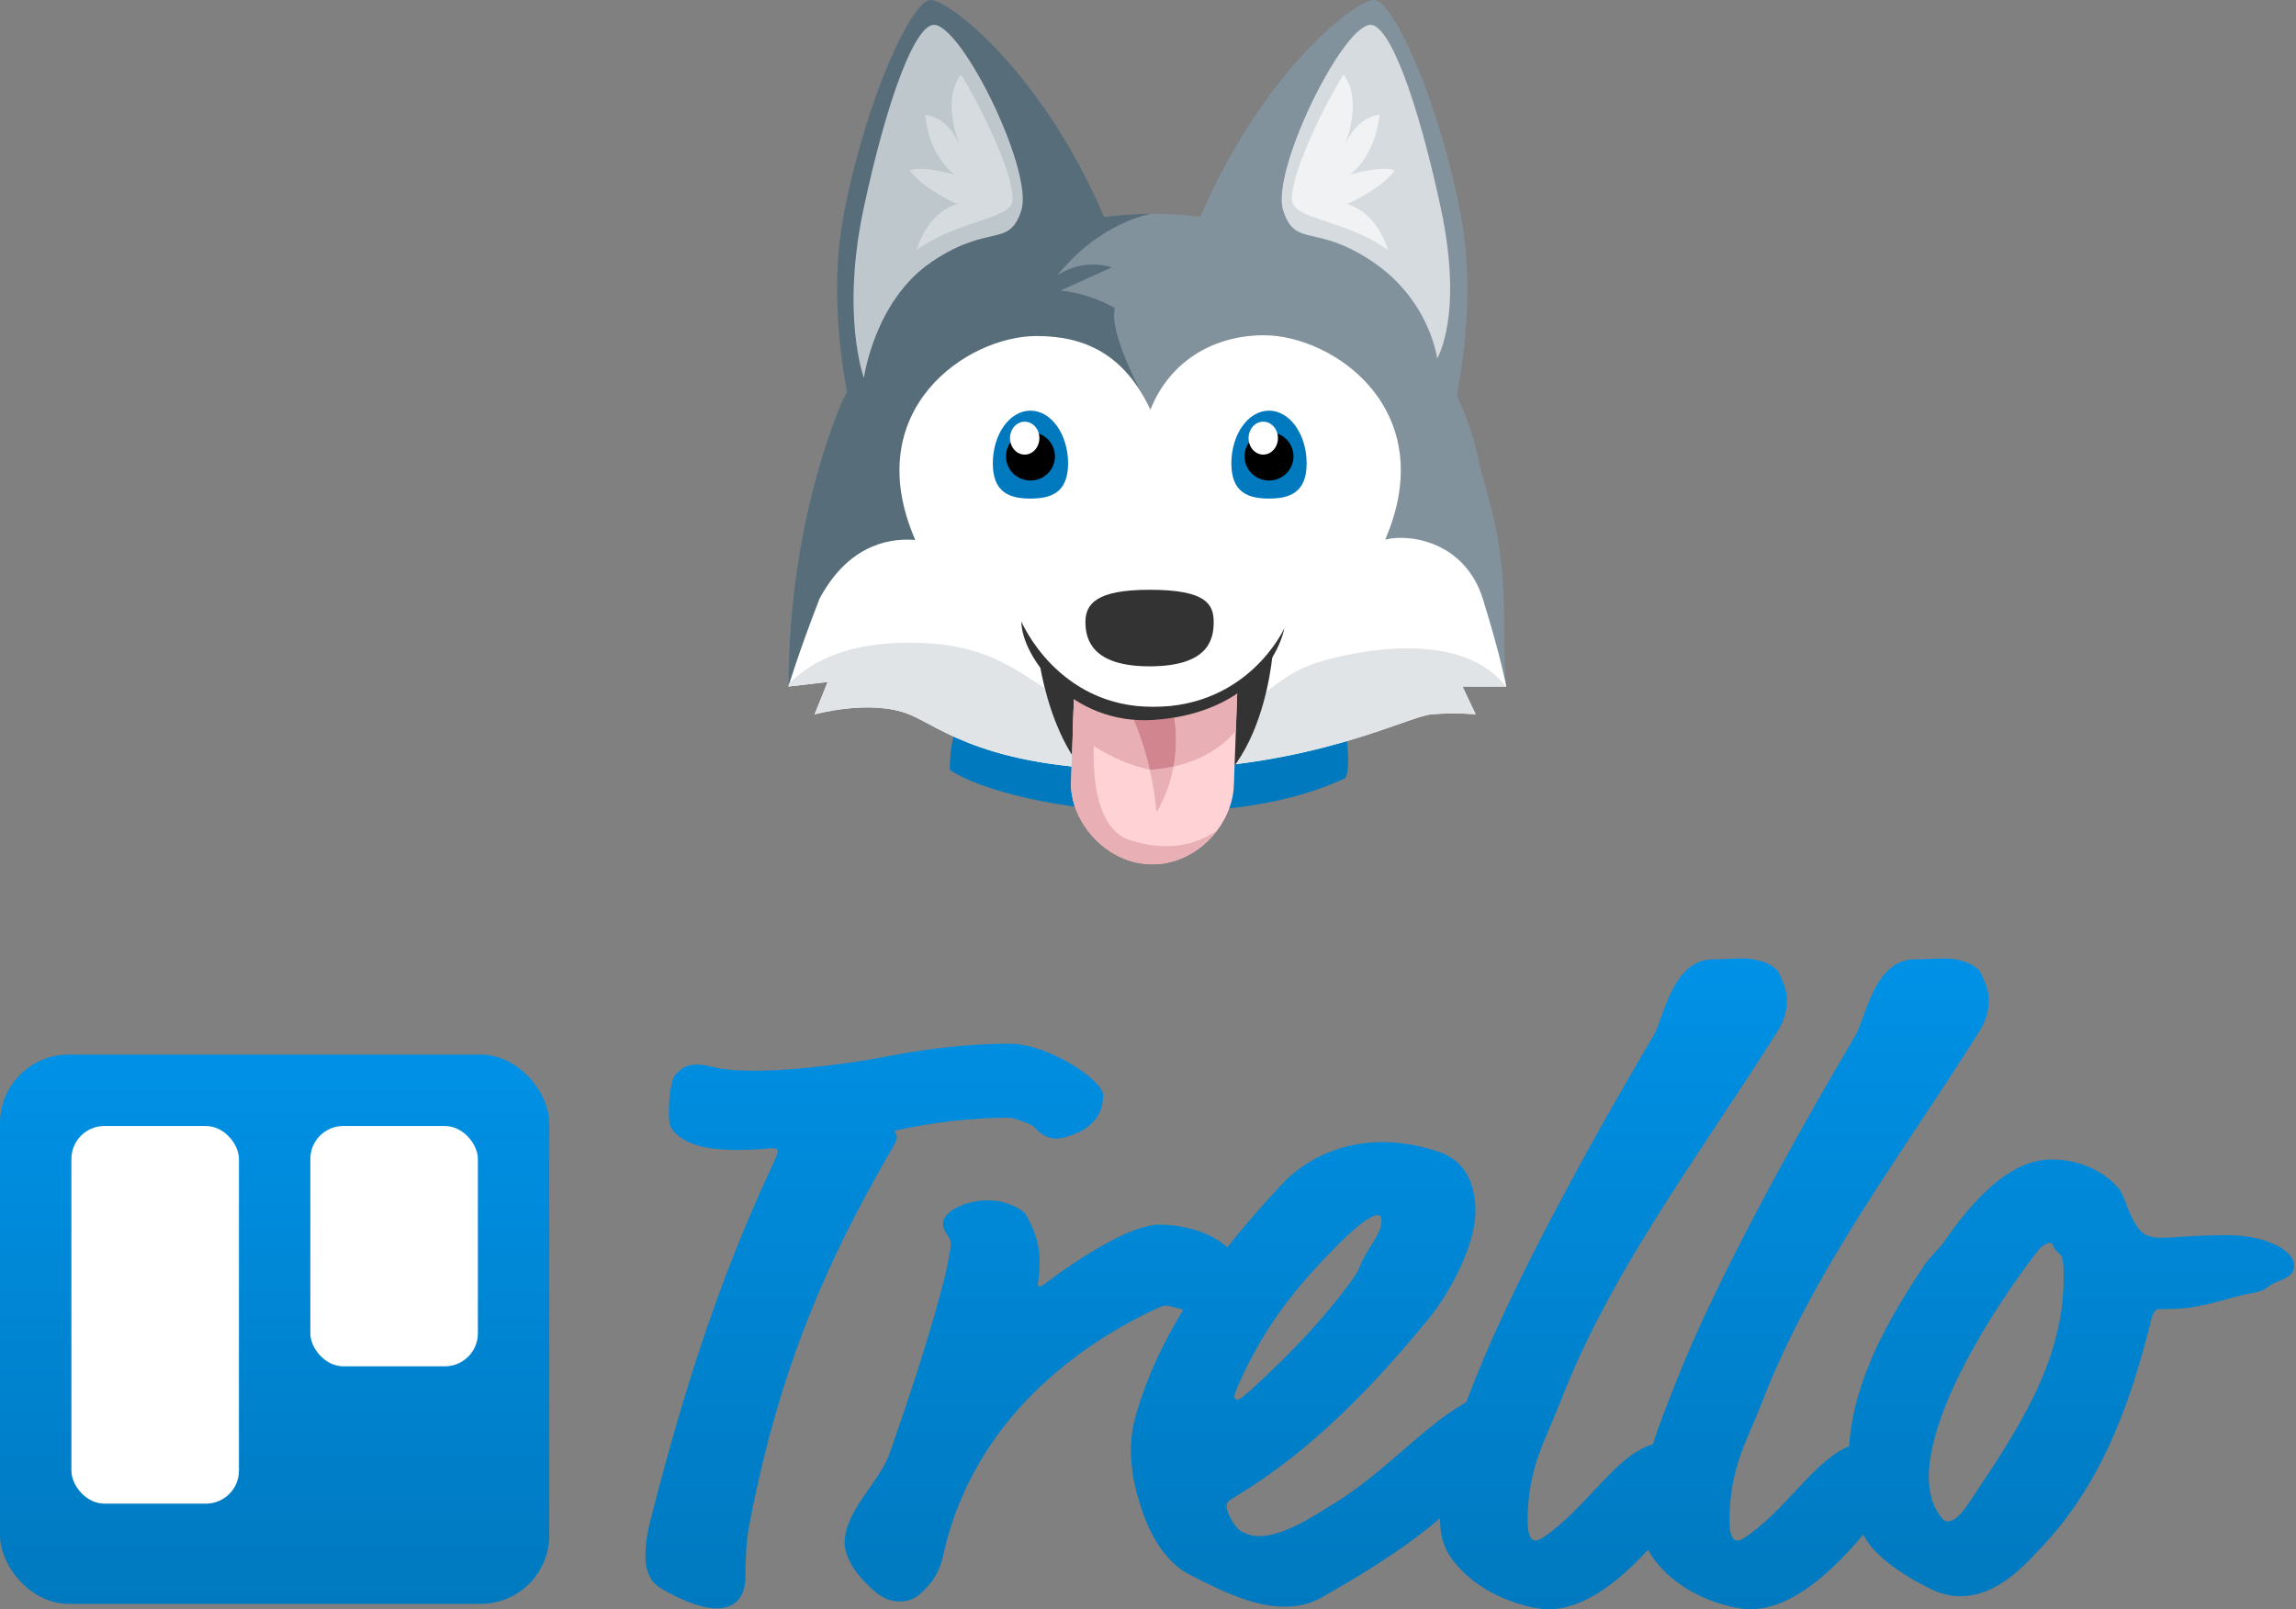 <?xml version="1.0" encoding="UTF-8" standalone="no"?>
<svg width="836px" height="586px" viewBox="0 0 836 586" version="1.1" xmlns="http://www.w3.org/2000/svg" xmlns:xlink="http://www.w3.org/1999/xlink">
    <rect x="0" y="0" width="836" height="586" fill="#808080" stroke="none"/>
    <!-- Generator: Sketch 3.7 (28169) - http://www.bohemiancoding.com/sketch -->
    <title>Group 2</title>
    <desc>Created with Sketch.</desc>
    <defs>
        <linearGradient x1="50%" y1="0%" x2="50%" y2="100%" id="linearGradient-1">
            <stop stop-color="#0091E6" offset="0%"></stop>
            <stop stop-color="#0079BF" offset="100%"></stop>
        </linearGradient>
    </defs>
    <g id="Page-1" stroke="none" stroke-width="1" fill="none" fill-rule="evenodd">
        <g id="Group-2">
            <g id="taco" transform="translate(287, 0)">
                <g id="Page-1">
                    <g>
                        <g id="Original-Assets">
                            <g id="Group">
                                <g id="Mascots">
                                    <g id="Taco">
                                        <g id="Group">
                                            <g id="Head" transform="translate(0, 77.394)">
                                                <path d="M134.091,218.335 C170.465,218.335 190.866,211.531 202.894,205.899 C205.169,201.595 202.894,188.693 202.894,188.693 L62.558,184.85 C62.558,184.85 58.83,190.153 58.83,202.92 C69.024,210.024 99.548,218.335 134.091,218.335" id="Shape" fill="#0079BF"></path>
                                                <path d="M134.982,160.276 C223.817,160.276 261.464,172.622 261.464,172.622 C261.667,172.762 260.676,170.931 260.676,148.423 C260.676,116.084 253.899,102.261 251.364,90.159 C240.744,39.425 193.127,0.452 132.506,0.452 C81.37,0.452 37.725,28.229 20.429,67.346 L20.312,67.201 C20.312,67.201 0.097,109.961 0.097,172.587 C18.483,157.855 46.149,160.276 134.982,160.276" id="Shape" fill="#81929C"></path>
                                                <path d="M118.939,34.804 C108.539,28.87 99.116,28.418 99.116,28.418 L117.75,19.971 C117.75,19.971 107.853,16.22 97.942,22.935 C113.591,3.423 131.841,0.483 132.329,0.453 C81.265,0.522 37.702,28.276 20.429,67.343 L20.313,67.198 C20.313,67.198 0.097,109.96 0.097,172.587 C8.113,166.16 17.899,163 33.747,161.476 L131.873,71.771 C131.873,71.769 116.292,44.686 118.939,34.804" id="Shape" fill="#576D7A"></path>
                                                <path d="M14.356,170.931 L9.604,182.72 C9.604,182.72 30.053,177.035 44.069,182.72 C55.438,187.332 72.749,203.426 131.873,202.905 C190.997,202.387 225.304,183.474 234.217,182.716 C243.128,181.952 250.306,182.72 250.306,182.72 L245.506,172.582 L261.464,172.622 C261.464,172.622 259.45,161.628 252.902,140.613 C246.686,120.666 227.463,116.672 217.373,119.072 C237.781,71.769 198.484,44.684 173.214,44.684 C155.302,44.684 139.105,53.729 131.873,71.77 C122.481,51.815 108.327,44.959 90.417,44.959 C65.148,44.959 25.647,71.77 46.253,119.212 C34.684,118.286 21.042,122.631 11.386,140.613 C3.267,161.668 0.097,172.587 0.097,172.587 L14.356,170.931 L14.356,170.931 L14.356,170.931 Z" id="Shape" fill="#FFFFFF"></path>
                                                <path d="M261.325,172.548 C249.917,157.914 225.576,155.074 195.717,162.935 C170.779,169.5 176.661,184.608 132.985,184.744 C89.311,184.873 90.617,156.621 44.661,156.63 C30.365,156.634 13.011,158.832 0.202,171.594 C0.134,172.228 0.098,172.586 0.098,172.586 L14.357,170.931 L9.605,182.72 C9.605,182.72 30.053,177.035 44.069,182.72 C55.438,187.332 72.75,203.426 131.873,202.905 C190.998,202.387 225.304,183.474 234.217,182.716 C243.129,181.952 250.307,182.72 250.307,182.72 L245.506,172.582 L261.325,172.548 L261.325,172.548 L261.325,172.548 Z" id="Shape" fill="#E1E4E6"></path>
                                            </g>
                                            <g id="Nose" transform="translate(108.217, 214.226)" fill="#333333">
                                                <path d="M46.702,12.317 C46.702,18.829 44.557,28.396 23.351,28.396 C2.684,28.396 0,18.828 0,12.317 C0,5.798 3.755,0.52 23.351,0.52 C44.019,0.52 46.702,5.798 46.702,12.317" id="Shape"></path>
                                            </g>
                                            <g id="Left-Eye" transform="translate(74.043, 148.661)">
                                                <path d="M27.858,20.084 C27.858,9.471 21.719,0.864 14.159,0.864 C6.591,0.864 0.454,9.471 0.454,20.084 C0.454,30.696 6.591,32.879 14.159,32.879 C21.719,32.878 27.858,30.696 27.858,20.084" id="Shape" fill="#0079BF"></path>
                                                <path d="M23.077,17.501 C23.077,12.636 19.089,8.696 14.17,8.696 C9.25,8.696 5.256,12.636 5.256,17.501 C5.256,22.368 9.25,26.311 14.17,26.311 C19.089,26.311 23.077,22.368 23.077,17.501" id="Shape" fill="#000000"></path>
                                                <path d="M17.408,10.873 C17.408,14.188 15.009,16.868 12.058,16.868 C9.105,16.868 6.712,14.188 6.712,10.873 C6.712,7.561 9.105,4.877 12.058,4.877 C15.009,4.877 17.408,7.56 17.408,10.873" id="Shape" fill="#FFFFFF"></path>
                                            </g>
                                            <g id="Right-Eye" transform="translate(160.902, 148.661)">
                                                <path d="M27.858,20.084 C27.858,9.471 21.719,0.864 14.159,0.864 C6.591,0.864 0.454,9.471 0.454,20.084 C0.454,30.696 6.591,32.879 14.159,32.879 C21.719,32.878 27.858,30.696 27.858,20.084" id="Shape" fill="#0079BF"></path>
                                                <path d="M23.077,17.501 C23.077,12.636 19.089,8.696 14.17,8.696 C9.25,8.696 5.256,12.636 5.256,17.501 C5.256,22.368 9.25,26.311 14.17,26.311 C19.089,26.311 23.077,22.368 23.077,17.501" id="Shape" fill="#000000"></path>
                                                <path d="M17.408,10.873 C17.408,14.188 15.009,16.868 12.058,16.868 C9.105,16.868 6.712,14.188 6.712,10.873 C6.712,7.561 9.105,4.877 12.058,4.877 C15.009,4.877 17.408,7.56 17.408,10.873" id="Shape" fill="#FFFFFF"></path>
                                            </g>
                                            <g id="Mouth" transform="translate(84.435, 225.629)">
                                                <path d="M6.496,11.909 C6.496,11.909 11.988,64.045 45.283,67.733 C88.182,72.48 92.042,11.248 92.042,11.248 C92.042,11.248 76.201,38.502 48.55,36.51 C20.901,34.514 6.496,11.909 6.496,11.909" id="Shape" fill="#333333"></path>
                                                <path d="M19.649,26.936 L18.519,60.612 C19.148,74.847 32.164,89.087 48.17,89.087 C64.178,89.087 77.192,74.847 77.82,60.612 L79.069,26.235 C71.939,29.615 59.977,31.761 48.467,31.761 C37.758,31.761 29.156,29.913 19.649,26.936" id="Shape" fill="#FFD2D5"></path>
                                                <path d="M40.246,80.386 C23.242,75.051 26.422,42.049 28.309,29.342 C25.452,28.655 22.593,27.858 19.649,26.941 L18.519,60.608 C19.148,74.848 32.164,89.087 48.17,89.087 C57.767,89.087 66.262,83.958 71.684,76.785 C65.165,81.295 54.836,84.966 40.246,80.386" id="Shape" fill="#E8AFB4"></path>
                                                <path d="M48.467,31.761 C37.758,31.761 29.156,29.913 19.648,26.937 L19.192,40.524 C23.937,44.063 32.824,51.333 47.212,54.678 C44.387,42.388 40.447,34.503 40.447,34.503 L55.88,34.503 C55.88,34.503 57.873,42.68 55.871,53.481 C66.884,51.063 74.01,45.774 78.55,40.546 L79.069,26.235 C71.939,29.615 59.977,31.761 48.467,31.761" id="Shape" fill="#E8AFB4"></path>
                                                <path d="M47.212,54.678 C48.269,59.269 49.172,64.456 49.656,70.099 C53.073,64.357 54.921,58.622 55.876,53.48 C53.282,54.048 50.48,54.461 47.438,54.669 C47.359,54.678 47.293,54.674 47.212,54.678" id="Shape" fill="#E8AFB4"></path>
                                                <path d="M55.88,34.502 L40.448,34.502 C40.448,34.502 44.388,42.387 47.213,54.678 C47.294,54.674 47.36,54.678 47.439,54.669 C50.481,54.462 53.282,54.048 55.872,53.481 C57.873,42.679 55.88,34.502 55.88,34.502" id="Shape" fill="#D1868F"></path>
                                                <path d="M96.234,3.056 C93.26,16.702 79.069,34.502 48.55,36.509 C18.702,38.471 0.462,13.312 0.462,0.683 C0.462,0.683 13.508,31.79 48.468,31.761 C83.43,31.736 96.234,3.056 96.234,3.056" id="Shape" fill="#333333"></path>
                                            </g>
                                            <g id="Left-Ear" transform="translate(17.511, 0)">
                                                <path d="M99.042,82.726 C76.806,27.819 40.87,-0.645 34.056,0.012 C27.239,0.671 10.894,35.818 2.764,77.847 C-4.199,113.861 5.806,151.43 5.806,151.43" id="Shape" fill="#576D7A"></path>
                                                <path d="M67.364,76.625 C71.862,62.757 46.83,11.155 36.102,9.085 C28.893,7.699 18.373,36.488 9.986,75.703 C1.591,114.917 10.05,137.616 10.05,137.616 C10.05,137.616 13.859,109.389 34.821,95.277 C55.787,81.163 62.869,90.489 67.364,76.625" id="Shape" fill="#BEC7CC"></path>
                                                <path d="M64.188,72.682 C64.025,80.008 45.111,79.685 29.239,91.012 C33.724,76.398 44.045,74.303 44.045,74.303 C44.045,74.303 31.599,68.879 26.7,61.987 C31.565,60.175 43.16,63.632 43.16,63.632 C43.16,63.632 33.93,57.625 32.32,41.768 C41.448,42.906 45.055,53.24 45.055,53.24 C45.055,53.24 37.991,36.641 45.361,27.197 C48.357,31.334 64.447,60.81 64.188,72.682" id="Shape" fill="#D5DBDE"></path>
                                            </g>
                                            <g id="Right-Ear" transform="translate(148.087, 0)">
                                                <path d="M0.452,82.726 C22.692,27.819 58.624,-0.645 65.44,0.012 C72.252,0.671 88.6,35.818 96.727,77.847 C103.696,113.861 93.685,151.43 93.685,151.43" id="Shape" fill="#81929C"></path>
                                                <path d="M32.129,76.625 C27.631,62.757 52.663,11.155 63.391,9.085 C70.604,7.699 81.118,36.488 89.514,75.703 C97.903,114.917 88.188,130.529 88.188,130.529 C88.188,130.529 85.637,109.389 64.671,95.277 C43.713,81.163 36.63,90.489 32.129,76.625" id="Shape" fill="#D5DBDE"></path>
                                                <path d="M35.31,72.682 C35.469,80.008 54.385,79.685 70.252,91.012 C65.769,76.398 55.448,74.303 55.448,74.303 C55.448,74.303 67.898,68.879 72.791,61.987 C67.928,60.175 56.335,63.632 56.335,63.632 C56.335,63.632 65.565,57.625 67.169,41.768 C58.046,42.906 54.442,53.24 54.442,53.24 C54.442,53.24 61.506,36.641 54.129,27.197 C51.135,31.334 35.05,60.81 35.31,72.682" id="Shape" fill="#F0F2F3"></path>
                                            </g>
                                        </g>
                                    </g>
                                </g>
                            </g>
                        </g>
                    </g>
                </g>
            </g>
            <g id="trello-logo-blue" transform="translate(0, 349)">
                <g id="Page-1">
                    <g>
                        <g id="Original-Assets">
                            <g id="Group">
                                <g id="Trello-Logo">
                                    <g id="Trello-Logo---Blue">
                                        <g id="Logo">
                                            <g id="Group">
                                                <path d="M673.294,177.59 C660.523,182.793 650.445,200.771 635.118,210.989 C634.168,211.622 633.218,211.939 632.584,211.939 C631.317,211.939 629.733,210.672 629.733,204.97 C629.733,185.328 636.069,175.824 641.454,161.885 C660.146,113.414 692.142,71.914 720.654,26.611 C722.872,23.126 724.139,19.325 724.139,15.206 C724.139,11.722 722.872,8.87 721.288,5.386 C720.021,2.534 714.318,0 707.982,0 C704.498,0 701.33,0.317 697.211,0.317 C682.322,0.317 679.154,22.176 675.669,27.878 C651.909,68.112 624.664,117.85 610.725,153.014 C607.668,160.897 604.366,168.781 601.857,176.871 C588.082,180.86 577.762,200.228 561.621,210.989 C560.67,211.622 559.72,211.939 559.086,211.939 C557.819,211.939 556.235,210.672 556.235,204.97 C556.235,185.328 562.571,175.824 567.957,161.885 C586.648,113.414 618.645,71.914 647.157,26.611 C649.374,23.126 650.642,19.325 650.642,15.206 C650.642,11.722 649.374,8.87 647.79,5.386 C646.523,2.534 640.821,0 634.485,0 C631,0 627.832,0.317 623.714,0.317 C608.824,0.317 605.656,22.176 602.171,27.878 C578.411,68.112 551.166,117.85 537.227,153.014 C536.119,155.872 534.979,158.73 533.855,161.598 C533.509,161.783 533.154,161.984 532.792,162.202 C516.635,171.706 503.013,188.496 483.371,199.901 C479.57,202.118 467.848,210.355 458.344,210.355 C456.126,210.355 454.226,209.722 452.325,208.771 C449.474,207.504 446.622,201.485 446.622,199.584 C446.622,198 446.939,197.683 450.107,195.782 C477.986,178.992 500.795,154.915 520.437,130.838 C527.723,121.968 537.227,104.544 537.227,91.872 C537.227,83.635 534.376,74.131 524.555,70.646 C517.586,68.112 509.666,66.845 503.33,66.845 C486.539,66.845 474.184,74.448 467.214,81.734 C460.119,89.309 453.256,97.087 446.879,105.139 C440.217,99.387 430.82,96.941 421.912,96.941 C411.458,96.941 391.816,109.93 381.678,117.533 C380.094,118.8 379.144,119.434 378.51,119.434 C378.194,119.434 377.877,119.117 377.877,118.483 C377.877,118.166 378.51,115.315 378.51,110.246 C378.51,105.811 377.56,100.109 373.442,93.139 C372.491,91.555 366.789,88.07 359.819,88.07 C351.266,88.07 343.346,92.189 343.346,96.624 C343.346,99.792 346.197,101.059 346.197,103.91 C346.197,105.494 344.93,112.781 343.029,119.75 C337.643,140.026 330.99,159.984 324.021,179.942 C320.219,191.03 307.547,200.851 307.547,212.89 C307.547,216.691 310.082,221.76 313.566,225.562 C319.269,231.898 322.754,234.115 327.822,234.115 C330.04,234.115 332.574,233.482 334.792,231.581 C339.544,227.462 342.078,223.344 343.346,217.642 C351.582,180.259 375.342,154.915 401.637,138.125 C410.507,132.422 422.546,126.403 424.13,126.403 C425.754,126.403 428.294,127.153 430.854,127.883 C423.504,139.872 417.548,152.515 413.675,166.003 C412.408,170.438 411.774,174.557 411.774,178.992 C411.774,186.278 413.358,193.882 415.893,201.168 C419.378,211.306 425.08,220.176 433,224.294 C447.573,231.898 458.027,236.016 467.531,236.016 C472.917,236.016 477.035,235.066 481.47,232.531 C502.293,220.75 515.059,211.812 524.277,203.874 C524.53,211.923 526.117,216.382 531.842,222.394 C537.544,228.413 546.414,233.798 558.136,236.333 C560.037,236.65 561.938,236.966 563.838,236.966 C577.249,236.966 590.156,226.066 600.108,215.26 C601.26,217.618 602.935,219.869 605.339,222.394 C611.042,228.413 619.912,233.798 631.634,236.333 C633.534,236.65 635.435,236.966 637.336,236.966 C653.046,236.966 668.063,222.009 678.45,209.767 C681.912,216.928 691.587,224.007 703.23,229.68 C706.398,231.264 710.2,232.214 713.685,232.214 C727.307,232.214 737.128,221.126 744.731,212.89 C764.373,191.347 775.144,164.736 783.381,131.155 C784.014,128.621 784.965,127.67 786.232,127.67 C789.4,127.67 793.518,127.67 797.954,127.037 C806.507,125.77 813.16,122.918 821.08,121.651 C825.832,120.701 825.198,119.117 829.634,117.533 C832.802,116.266 835.336,114.998 835.336,111.83 C835.336,106.445 825.515,100.742 810.626,100.742 C798.904,100.742 791.934,101.693 787.182,101.693 C779.896,101.693 777.995,99.475 773.243,87.12 C773.243,87.12 777.995,99.475 773.243,87.12 C772.293,84.586 771.342,83.318 768.491,80.784 C761.838,75.082 753.602,73.181 746.949,73.181 C731.109,73.181 717.486,89.338 707.982,102.96 C705.765,106.128 702.597,108.662 700.379,112.147 C687.329,131.722 674.835,153.796 673.294,177.59 L673.294,177.59 Z M268.264,69.696 C276.184,69.696 280.619,69.062 281.57,69.062 C282.52,69.062 283.154,69.379 283.154,70.33 C283.154,70.963 282.837,71.914 280.619,76.666 C261.294,118.166 247.989,160.301 236.267,206.87 C235.95,208.138 235,212.89 235,217.642 C235,222.077 236.267,226.829 240.702,229.363 C249.256,234.432 256.226,236.65 260.978,236.65 C267.947,236.65 271.432,232.214 271.432,224.928 C271.432,218.592 271.749,211.939 272.699,206.87 C281.57,160.301 294.875,123.869 315.467,85.853 C325.288,67.795 326.555,66.845 326.555,65.261 C326.555,64.627 326.238,63.677 325.605,62.726 C338.277,59.875 353.483,57.974 367.422,57.974 C369.006,57.974 375.342,60.192 376.293,61.142 C378.51,63.36 380.728,65.578 384.53,65.578 C387.698,65.578 393.083,63.36 394.984,62.093 C399.419,58.925 401.637,55.44 401.637,49.738 C401.637,44.352 381.678,31.046 367.739,31.046 C350.632,31.046 335.109,33.264 320.536,36.115 C314.2,37.382 291.39,40.867 274.917,40.867 C259.077,40.867 260.027,38.65 253.374,38.65 C249.573,38.65 247.672,40.55 246.088,42.134 C244.504,43.718 243.554,50.054 243.554,55.757 C243.554,58.608 243.554,60.826 245.138,62.726 C249.89,68.429 259.077,69.696 268.264,69.696 C268.264,69.696 259.077,69.696 268.264,69.696 L268.264,69.696 Z M503.013,95.357 C503.013,98.208 502.062,100.109 498.261,106.128 C494.459,112.147 496.043,112.147 491.291,118.483 C482.104,130.838 470.699,143.194 455.81,156.816 C451.691,160.618 451.058,160.618 450.424,160.618 C450.107,160.618 449.474,160.301 449.474,159.667 C449.474,158.717 449.79,157.45 452.958,150.797 C462.779,130.205 474.818,116.582 488.123,103.277 C495.41,95.99 499.845,93.456 501.429,93.456 C502.379,93.456 503.013,93.773 503.013,95.357 C503.013,95.357 503.013,93.773 503.013,95.357 L503.013,95.357 Z M746.632,103.594 C746.949,103.594 747.266,103.91 747.582,104.544 C747.899,105.494 748.533,106.445 750.117,107.712 C751.384,108.662 751.384,113.098 751.384,116.582 C751.384,147.312 733.96,172.656 716.853,198.317 C713.051,204.019 710.834,204.97 708.933,204.97 C707.349,204.97 704.814,200.851 703.864,198.317 C702.597,194.832 702.28,190.714 702.28,189.13 C702.28,164.419 725.723,127.67 741.246,107.395 C743.781,103.91 745.682,103.594 746.632,103.594 C746.632,103.594 745.682,103.594 746.632,103.594 L746.632,103.594 Z" id="Type" fill="url(#linearGradient-1)"></path>
                                                <g id="Mark" transform="translate(0, 35)">
                                                    <rect id="Board" fill="url(#linearGradient-1)" x="0" y="0" width="200" height="200" rx="25"></rect>
                                                    <rect id="Right-List" fill="#FFFFFF" x="113" y="26" width="61" height="87.5" rx="12"></rect>
                                                    <rect id="Left-List" fill="#FFFFFF" x="26" y="26" width="61" height="137.5" rx="12"></rect>
                                                </g>
                                            </g>
                                        </g>
                                    </g>
                                </g>
                            </g>
                        </g>
                    </g>
                </g>
            </g>
        </g>
    </g>
</svg>